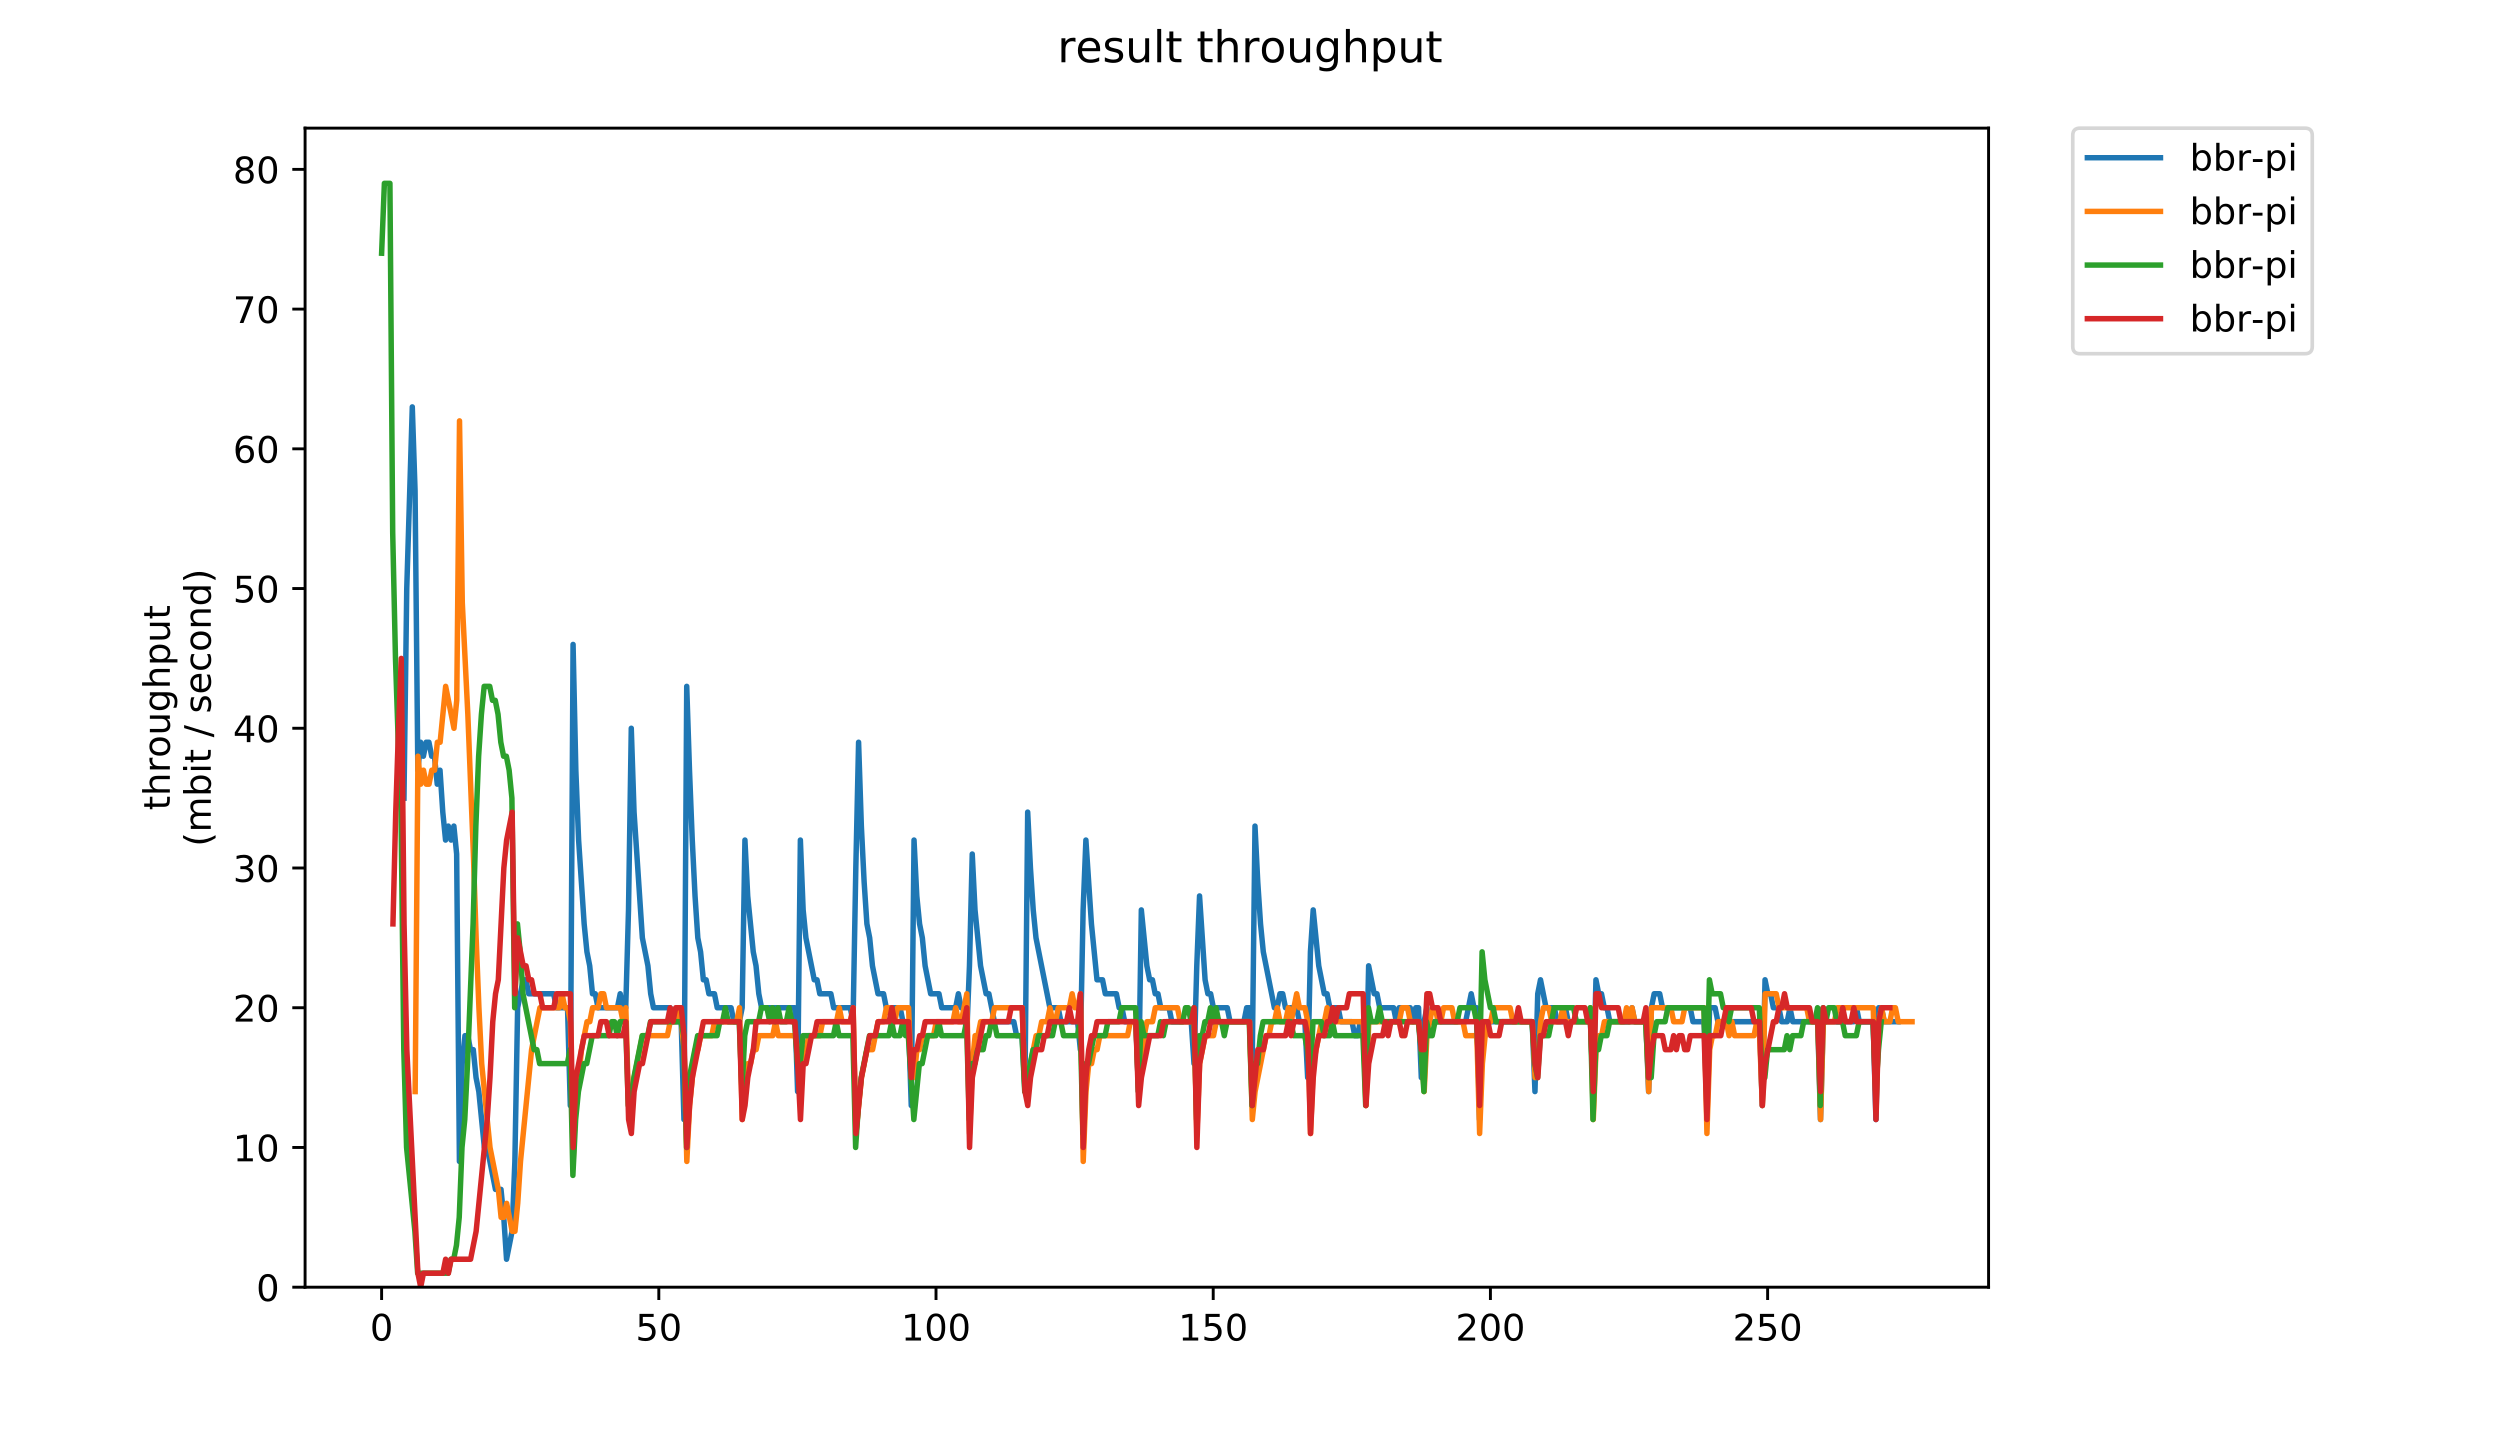<?xml version="1.0" encoding="utf-8" standalone="no"?>
<!DOCTYPE svg PUBLIC "-//W3C//DTD SVG 1.1//EN"
  "http://www.w3.org/Graphics/SVG/1.1/DTD/svg11.dtd">
<!-- Created with matplotlib (https://matplotlib.org/) -->
<svg height="396pt" version="1.1" viewBox="0 0 684 396" width="684pt" xmlns="http://www.w3.org/2000/svg" xmlns:xlink="http://www.w3.org/1999/xlink">
 <defs>
  <style type="text/css">
*{stroke-linecap:butt;stroke-linejoin:round;}
  </style>
 </defs>
 <g id="figure_1">
  <g id="patch_1">
   <path d="M 0 396 
L 684 396 
L 684 0 
L 0 0 
z
" style="fill:#ffffff;"/>
  </g>
  <g id="axes_1">
   <g id="patch_2">
    <path d="M 83.472 352.174 
L 544.074 352.174 
L 544.074 35.062 
L 83.472 35.062 
z
" style="fill:#ffffff;"/>
   </g>
   <g id="matplotlib.axis_1">
    <g id="xtick_1">
     <g id="line2d_1">
      <defs>
       <path d="M 0 0 
L 0 3.5 
" id="mc17ab3b717" style="stroke:#000000;stroke-width:0.8;"/>
      </defs>
      <g>
       <use style="stroke:#000000;stroke-width:0.8;" x="104.409" xlink:href="#mc17ab3b717" y="352.174"/>
      </g>
     </g>
     <g id="text_1">
      <!-- 0 -->
      <defs>
       <path d="M 31.781 66.406 
Q 24.172 66.406 20.328 58.906 
Q 16.5 51.422 16.5 36.375 
Q 16.5 21.391 20.328 13.891 
Q 24.172 6.391 31.781 6.391 
Q 39.453 6.391 43.281 13.891 
Q 47.125 21.391 47.125 36.375 
Q 47.125 51.422 43.281 58.906 
Q 39.453 66.406 31.781 66.406 
z
M 31.781 74.219 
Q 44.047 74.219 50.516 64.516 
Q 56.984 54.828 56.984 36.375 
Q 56.984 17.969 50.516 8.266 
Q 44.047 -1.422 31.781 -1.422 
Q 19.531 -1.422 13.062 8.266 
Q 6.594 17.969 6.594 36.375 
Q 6.594 54.828 13.062 64.516 
Q 19.531 74.219 31.781 74.219 
z
" id="DejaVuSans-48"/>
      </defs>
      <g transform="translate(101.228 366.773)scale(0.1 -0.1)">
       <use xlink:href="#DejaVuSans-48"/>
      </g>
     </g>
    </g>
    <g id="xtick_2">
     <g id="line2d_2">
      <g>
       <use style="stroke:#000000;stroke-width:0.8;" x="180.251" xlink:href="#mc17ab3b717" y="352.174"/>
      </g>
     </g>
     <g id="text_2">
      <!-- 50 -->
      <defs>
       <path d="M 10.797 72.906 
L 49.516 72.906 
L 49.516 64.594 
L 19.828 64.594 
L 19.828 46.734 
Q 21.969 47.469 24.109 47.828 
Q 26.266 48.188 28.422 48.188 
Q 40.625 48.188 47.75 41.5 
Q 54.891 34.812 54.891 23.391 
Q 54.891 11.625 47.562 5.094 
Q 40.234 -1.422 26.906 -1.422 
Q 22.312 -1.422 17.547 -0.641 
Q 12.797 0.141 7.719 1.703 
L 7.719 11.625 
Q 12.109 9.234 16.797 8.062 
Q 21.484 6.891 26.703 6.891 
Q 35.156 6.891 40.078 11.328 
Q 45.016 15.766 45.016 23.391 
Q 45.016 31 40.078 35.438 
Q 35.156 39.891 26.703 39.891 
Q 22.75 39.891 18.812 39.016 
Q 14.891 38.141 10.797 36.281 
z
" id="DejaVuSans-53"/>
      </defs>
      <g transform="translate(173.889 366.773)scale(0.1 -0.1)">
       <use xlink:href="#DejaVuSans-53"/>
       <use x="63.623" xlink:href="#DejaVuSans-48"/>
      </g>
     </g>
    </g>
    <g id="xtick_3">
     <g id="line2d_3">
      <g>
       <use style="stroke:#000000;stroke-width:0.8;" x="256.093" xlink:href="#mc17ab3b717" y="352.174"/>
      </g>
     </g>
     <g id="text_3">
      <!-- 100 -->
      <defs>
       <path d="M 12.406 8.297 
L 28.516 8.297 
L 28.516 63.922 
L 10.984 60.406 
L 10.984 69.391 
L 28.422 72.906 
L 38.281 72.906 
L 38.281 8.297 
L 54.391 8.297 
L 54.391 0 
L 12.406 0 
z
" id="DejaVuSans-49"/>
      </defs>
      <g transform="translate(246.55 366.773)scale(0.1 -0.1)">
       <use xlink:href="#DejaVuSans-49"/>
       <use x="63.623" xlink:href="#DejaVuSans-48"/>
       <use x="127.246" xlink:href="#DejaVuSans-48"/>
      </g>
     </g>
    </g>
    <g id="xtick_4">
     <g id="line2d_4">
      <g>
       <use style="stroke:#000000;stroke-width:0.8;" x="331.936" xlink:href="#mc17ab3b717" y="352.174"/>
      </g>
     </g>
     <g id="text_4">
      <!-- 150 -->
      <g transform="translate(322.392 366.773)scale(0.1 -0.1)">
       <use xlink:href="#DejaVuSans-49"/>
       <use x="63.623" xlink:href="#DejaVuSans-53"/>
       <use x="127.246" xlink:href="#DejaVuSans-48"/>
      </g>
     </g>
    </g>
    <g id="xtick_5">
     <g id="line2d_5">
      <g>
       <use style="stroke:#000000;stroke-width:0.8;" x="407.778" xlink:href="#mc17ab3b717" y="352.174"/>
      </g>
     </g>
     <g id="text_5">
      <!-- 200 -->
      <defs>
       <path d="M 19.188 8.297 
L 53.609 8.297 
L 53.609 0 
L 7.328 0 
L 7.328 8.297 
Q 12.938 14.109 22.625 23.891 
Q 32.328 33.688 34.812 36.531 
Q 39.547 41.844 41.422 45.531 
Q 43.312 49.219 43.312 52.781 
Q 43.312 58.594 39.234 62.25 
Q 35.156 65.922 28.609 65.922 
Q 23.969 65.922 18.812 64.312 
Q 13.672 62.703 7.812 59.422 
L 7.812 69.391 
Q 13.766 71.781 18.938 73 
Q 24.125 74.219 28.422 74.219 
Q 39.75 74.219 46.484 68.547 
Q 53.219 62.891 53.219 53.422 
Q 53.219 48.922 51.531 44.891 
Q 49.859 40.875 45.406 35.406 
Q 44.188 33.984 37.641 27.219 
Q 31.109 20.453 19.188 8.297 
z
" id="DejaVuSans-50"/>
      </defs>
      <g transform="translate(398.234 366.773)scale(0.1 -0.1)">
       <use xlink:href="#DejaVuSans-50"/>
       <use x="63.623" xlink:href="#DejaVuSans-48"/>
       <use x="127.246" xlink:href="#DejaVuSans-48"/>
      </g>
     </g>
    </g>
    <g id="xtick_6">
     <g id="line2d_6">
      <g>
       <use style="stroke:#000000;stroke-width:0.8;" x="483.621" xlink:href="#mc17ab3b717" y="352.174"/>
      </g>
     </g>
     <g id="text_6">
      <!-- 250 -->
      <g transform="translate(474.077 366.773)scale(0.1 -0.1)">
       <use xlink:href="#DejaVuSans-50"/>
       <use x="63.623" xlink:href="#DejaVuSans-53"/>
       <use x="127.246" xlink:href="#DejaVuSans-48"/>
      </g>
     </g>
    </g>
   </g>
   <g id="matplotlib.axis_2">
    <g id="ytick_1">
     <g id="line2d_7">
      <defs>
       <path d="M 0 0 
L -3.5 0 
" id="m09366a1c09" style="stroke:#000000;stroke-width:0.8;"/>
      </defs>
      <g>
       <use style="stroke:#000000;stroke-width:0.8;" x="83.472" xlink:href="#m09366a1c09" y="352.174"/>
      </g>
     </g>
     <g id="text_7">
      <!-- 0 -->
      <g transform="translate(70.11 355.973)scale(0.1 -0.1)">
       <use xlink:href="#DejaVuSans-48"/>
      </g>
     </g>
    </g>
    <g id="ytick_2">
     <g id="line2d_8">
      <g>
       <use style="stroke:#000000;stroke-width:0.8;" x="83.472" xlink:href="#m09366a1c09" y="313.945"/>
      </g>
     </g>
     <g id="text_8">
      <!-- 10 -->
      <g transform="translate(63.747 317.744)scale(0.1 -0.1)">
       <use xlink:href="#DejaVuSans-49"/>
       <use x="63.623" xlink:href="#DejaVuSans-48"/>
      </g>
     </g>
    </g>
    <g id="ytick_3">
     <g id="line2d_9">
      <g>
       <use style="stroke:#000000;stroke-width:0.8;" x="83.472" xlink:href="#m09366a1c09" y="275.716"/>
      </g>
     </g>
     <g id="text_9">
      <!-- 20 -->
      <g transform="translate(63.747 279.515)scale(0.1 -0.1)">
       <use xlink:href="#DejaVuSans-50"/>
       <use x="63.623" xlink:href="#DejaVuSans-48"/>
      </g>
     </g>
    </g>
    <g id="ytick_4">
     <g id="line2d_10">
      <g>
       <use style="stroke:#000000;stroke-width:0.8;" x="83.472" xlink:href="#m09366a1c09" y="237.486"/>
      </g>
     </g>
     <g id="text_10">
      <!-- 30 -->
      <defs>
       <path d="M 40.578 39.312 
Q 47.656 37.797 51.625 33 
Q 55.609 28.219 55.609 21.188 
Q 55.609 10.406 48.188 4.484 
Q 40.766 -1.422 27.094 -1.422 
Q 22.516 -1.422 17.656 -0.516 
Q 12.797 0.391 7.625 2.203 
L 7.625 11.719 
Q 11.719 9.328 16.594 8.109 
Q 21.484 6.891 26.812 6.891 
Q 36.078 6.891 40.938 10.547 
Q 45.797 14.203 45.797 21.188 
Q 45.797 27.641 41.281 31.266 
Q 36.766 34.906 28.719 34.906 
L 20.219 34.906 
L 20.219 43.016 
L 29.109 43.016 
Q 36.375 43.016 40.234 45.922 
Q 44.094 48.828 44.094 54.297 
Q 44.094 59.906 40.109 62.906 
Q 36.141 65.922 28.719 65.922 
Q 24.656 65.922 20.016 65.031 
Q 15.375 64.156 9.812 62.312 
L 9.812 71.094 
Q 15.438 72.656 20.344 73.438 
Q 25.25 74.219 29.594 74.219 
Q 40.828 74.219 47.359 69.109 
Q 53.906 64.016 53.906 55.328 
Q 53.906 49.266 50.438 45.094 
Q 46.969 40.922 40.578 39.312 
z
" id="DejaVuSans-51"/>
      </defs>
      <g transform="translate(63.747 241.286)scale(0.1 -0.1)">
       <use xlink:href="#DejaVuSans-51"/>
       <use x="63.623" xlink:href="#DejaVuSans-48"/>
      </g>
     </g>
    </g>
    <g id="ytick_5">
     <g id="line2d_11">
      <g>
       <use style="stroke:#000000;stroke-width:0.8;" x="83.472" xlink:href="#m09366a1c09" y="199.257"/>
      </g>
     </g>
     <g id="text_11">
      <!-- 40 -->
      <defs>
       <path d="M 37.797 64.312 
L 12.891 25.391 
L 37.797 25.391 
z
M 35.203 72.906 
L 47.609 72.906 
L 47.609 25.391 
L 58.016 25.391 
L 58.016 17.188 
L 47.609 17.188 
L 47.609 0 
L 37.797 0 
L 37.797 17.188 
L 4.891 17.188 
L 4.891 26.703 
z
" id="DejaVuSans-52"/>
      </defs>
      <g transform="translate(63.747 203.056)scale(0.1 -0.1)">
       <use xlink:href="#DejaVuSans-52"/>
       <use x="63.623" xlink:href="#DejaVuSans-48"/>
      </g>
     </g>
    </g>
    <g id="ytick_6">
     <g id="line2d_12">
      <g>
       <use style="stroke:#000000;stroke-width:0.8;" x="83.472" xlink:href="#m09366a1c09" y="161.028"/>
      </g>
     </g>
     <g id="text_12">
      <!-- 50 -->
      <g transform="translate(63.747 164.827)scale(0.1 -0.1)">
       <use xlink:href="#DejaVuSans-53"/>
       <use x="63.623" xlink:href="#DejaVuSans-48"/>
      </g>
     </g>
    </g>
    <g id="ytick_7">
     <g id="line2d_13">
      <g>
       <use style="stroke:#000000;stroke-width:0.8;" x="83.472" xlink:href="#m09366a1c09" y="122.799"/>
      </g>
     </g>
     <g id="text_13">
      <!-- 60 -->
      <defs>
       <path d="M 33.016 40.375 
Q 26.375 40.375 22.484 35.828 
Q 18.609 31.297 18.609 23.391 
Q 18.609 15.531 22.484 10.953 
Q 26.375 6.391 33.016 6.391 
Q 39.656 6.391 43.531 10.953 
Q 47.406 15.531 47.406 23.391 
Q 47.406 31.297 43.531 35.828 
Q 39.656 40.375 33.016 40.375 
z
M 52.594 71.297 
L 52.594 62.312 
Q 48.875 64.062 45.094 64.984 
Q 41.312 65.922 37.594 65.922 
Q 27.828 65.922 22.672 59.328 
Q 17.531 52.734 16.797 39.406 
Q 19.672 43.656 24.016 45.922 
Q 28.375 48.188 33.594 48.188 
Q 44.578 48.188 50.953 41.516 
Q 57.328 34.859 57.328 23.391 
Q 57.328 12.156 50.688 5.359 
Q 44.047 -1.422 33.016 -1.422 
Q 20.359 -1.422 13.672 8.266 
Q 6.984 17.969 6.984 36.375 
Q 6.984 53.656 15.188 63.938 
Q 23.391 74.219 37.203 74.219 
Q 40.922 74.219 44.703 73.484 
Q 48.484 72.75 52.594 71.297 
z
" id="DejaVuSans-54"/>
      </defs>
      <g transform="translate(63.747 126.598)scale(0.1 -0.1)">
       <use xlink:href="#DejaVuSans-54"/>
       <use x="63.623" xlink:href="#DejaVuSans-48"/>
      </g>
     </g>
    </g>
    <g id="ytick_8">
     <g id="line2d_14">
      <g>
       <use style="stroke:#000000;stroke-width:0.8;" x="83.472" xlink:href="#m09366a1c09" y="84.569"/>
      </g>
     </g>
     <g id="text_14">
      <!-- 70 -->
      <defs>
       <path d="M 8.203 72.906 
L 55.078 72.906 
L 55.078 68.703 
L 28.609 0 
L 18.312 0 
L 43.219 64.594 
L 8.203 64.594 
z
" id="DejaVuSans-55"/>
      </defs>
      <g transform="translate(63.747 88.369)scale(0.1 -0.1)">
       <use xlink:href="#DejaVuSans-55"/>
       <use x="63.623" xlink:href="#DejaVuSans-48"/>
      </g>
     </g>
    </g>
    <g id="ytick_9">
     <g id="line2d_15">
      <g>
       <use style="stroke:#000000;stroke-width:0.8;" x="83.472" xlink:href="#m09366a1c09" y="46.34"/>
      </g>
     </g>
     <g id="text_15">
      <!-- 80 -->
      <defs>
       <path d="M 31.781 34.625 
Q 24.75 34.625 20.719 30.859 
Q 16.703 27.094 16.703 20.516 
Q 16.703 13.922 20.719 10.156 
Q 24.75 6.391 31.781 6.391 
Q 38.812 6.391 42.859 10.172 
Q 46.922 13.969 46.922 20.516 
Q 46.922 27.094 42.891 30.859 
Q 38.875 34.625 31.781 34.625 
z
M 21.922 38.812 
Q 15.578 40.375 12.031 44.719 
Q 8.5 49.078 8.5 55.328 
Q 8.5 64.062 14.719 69.141 
Q 20.953 74.219 31.781 74.219 
Q 42.672 74.219 48.875 69.141 
Q 55.078 64.062 55.078 55.328 
Q 55.078 49.078 51.531 44.719 
Q 48 40.375 41.703 38.812 
Q 48.828 37.156 52.797 32.312 
Q 56.781 27.484 56.781 20.516 
Q 56.781 9.906 50.312 4.234 
Q 43.844 -1.422 31.781 -1.422 
Q 19.734 -1.422 13.25 4.234 
Q 6.781 9.906 6.781 20.516 
Q 6.781 27.484 10.781 32.312 
Q 14.797 37.156 21.922 38.812 
z
M 18.312 54.391 
Q 18.312 48.734 21.844 45.562 
Q 25.391 42.391 31.781 42.391 
Q 38.141 42.391 41.719 45.562 
Q 45.312 48.734 45.312 54.391 
Q 45.312 60.062 41.719 63.234 
Q 38.141 66.406 31.781 66.406 
Q 25.391 66.406 21.844 63.234 
Q 18.312 60.062 18.312 54.391 
z
" id="DejaVuSans-56"/>
      </defs>
      <g transform="translate(63.747 50.139)scale(0.1 -0.1)">
       <use xlink:href="#DejaVuSans-56"/>
       <use x="63.623" xlink:href="#DejaVuSans-48"/>
      </g>
     </g>
    </g>
    <g id="text_16">
     <!-- throughput -->
     <defs>
      <path d="M 18.312 70.219 
L 18.312 54.688 
L 36.812 54.688 
L 36.812 47.703 
L 18.312 47.703 
L 18.312 18.016 
Q 18.312 11.328 20.141 9.422 
Q 21.969 7.516 27.594 7.516 
L 36.812 7.516 
L 36.812 0 
L 27.594 0 
Q 17.188 0 13.234 3.875 
Q 9.281 7.766 9.281 18.016 
L 9.281 47.703 
L 2.688 47.703 
L 2.688 54.688 
L 9.281 54.688 
L 9.281 70.219 
z
" id="DejaVuSans-116"/>
      <path d="M 54.891 33.016 
L 54.891 0 
L 45.906 0 
L 45.906 32.719 
Q 45.906 40.484 42.875 44.328 
Q 39.844 48.188 33.797 48.188 
Q 26.516 48.188 22.312 43.547 
Q 18.109 38.922 18.109 30.906 
L 18.109 0 
L 9.078 0 
L 9.078 75.984 
L 18.109 75.984 
L 18.109 46.188 
Q 21.344 51.125 25.703 53.562 
Q 30.078 56 35.797 56 
Q 45.219 56 50.047 50.172 
Q 54.891 44.344 54.891 33.016 
z
" id="DejaVuSans-104"/>
      <path d="M 41.109 46.297 
Q 39.594 47.172 37.812 47.578 
Q 36.031 48 33.891 48 
Q 26.266 48 22.188 43.047 
Q 18.109 38.094 18.109 28.812 
L 18.109 0 
L 9.078 0 
L 9.078 54.688 
L 18.109 54.688 
L 18.109 46.188 
Q 20.953 51.172 25.484 53.578 
Q 30.031 56 36.531 56 
Q 37.453 56 38.578 55.875 
Q 39.703 55.766 41.062 55.516 
z
" id="DejaVuSans-114"/>
      <path d="M 30.609 48.391 
Q 23.391 48.391 19.188 42.75 
Q 14.984 37.109 14.984 27.297 
Q 14.984 17.484 19.156 11.844 
Q 23.344 6.203 30.609 6.203 
Q 37.797 6.203 41.984 11.859 
Q 46.188 17.531 46.188 27.297 
Q 46.188 37.016 41.984 42.703 
Q 37.797 48.391 30.609 48.391 
z
M 30.609 56 
Q 42.328 56 49.016 48.375 
Q 55.719 40.766 55.719 27.297 
Q 55.719 13.875 49.016 6.219 
Q 42.328 -1.422 30.609 -1.422 
Q 18.844 -1.422 12.172 6.219 
Q 5.516 13.875 5.516 27.297 
Q 5.516 40.766 12.172 48.375 
Q 18.844 56 30.609 56 
z
" id="DejaVuSans-111"/>
      <path d="M 8.5 21.578 
L 8.5 54.688 
L 17.484 54.688 
L 17.484 21.922 
Q 17.484 14.156 20.5 10.266 
Q 23.531 6.391 29.594 6.391 
Q 36.859 6.391 41.078 11.031 
Q 45.312 15.672 45.312 23.688 
L 45.312 54.688 
L 54.297 54.688 
L 54.297 0 
L 45.312 0 
L 45.312 8.406 
Q 42.047 3.422 37.719 1 
Q 33.406 -1.422 27.688 -1.422 
Q 18.266 -1.422 13.375 4.438 
Q 8.5 10.297 8.5 21.578 
z
M 31.109 56 
z
" id="DejaVuSans-117"/>
      <path d="M 45.406 27.984 
Q 45.406 37.75 41.375 43.109 
Q 37.359 48.484 30.078 48.484 
Q 22.859 48.484 18.828 43.109 
Q 14.797 37.75 14.797 27.984 
Q 14.797 18.266 18.828 12.891 
Q 22.859 7.516 30.078 7.516 
Q 37.359 7.516 41.375 12.891 
Q 45.406 18.266 45.406 27.984 
z
M 54.391 6.781 
Q 54.391 -7.172 48.188 -13.984 
Q 42 -20.797 29.203 -20.797 
Q 24.469 -20.797 20.266 -20.094 
Q 16.062 -19.391 12.109 -17.922 
L 12.109 -9.188 
Q 16.062 -11.328 19.922 -12.344 
Q 23.781 -13.375 27.781 -13.375 
Q 36.625 -13.375 41.016 -8.766 
Q 45.406 -4.156 45.406 5.172 
L 45.406 9.625 
Q 42.625 4.781 38.281 2.391 
Q 33.938 0 27.875 0 
Q 17.828 0 11.672 7.656 
Q 5.516 15.328 5.516 27.984 
Q 5.516 40.672 11.672 48.328 
Q 17.828 56 27.875 56 
Q 33.938 56 38.281 53.609 
Q 42.625 51.219 45.406 46.391 
L 45.406 54.688 
L 54.391 54.688 
z
" id="DejaVuSans-103"/>
      <path d="M 18.109 8.203 
L 18.109 -20.797 
L 9.078 -20.797 
L 9.078 54.688 
L 18.109 54.688 
L 18.109 46.391 
Q 20.953 51.266 25.266 53.625 
Q 29.594 56 35.594 56 
Q 45.562 56 51.781 48.094 
Q 58.016 40.188 58.016 27.297 
Q 58.016 14.406 51.781 6.484 
Q 45.562 -1.422 35.594 -1.422 
Q 29.594 -1.422 25.266 0.953 
Q 20.953 3.328 18.109 8.203 
z
M 48.688 27.297 
Q 48.688 37.203 44.609 42.844 
Q 40.531 48.484 33.406 48.484 
Q 26.266 48.484 22.188 42.844 
Q 18.109 37.203 18.109 27.297 
Q 18.109 17.391 22.188 11.75 
Q 26.266 6.109 33.406 6.109 
Q 40.531 6.109 44.609 11.75 
Q 48.688 17.391 48.688 27.297 
z
" id="DejaVuSans-112"/>
     </defs>
     <g transform="translate(46.47 221.675)rotate(-90)scale(0.1 -0.1)">
      <use xlink:href="#DejaVuSans-116"/>
      <use x="39.209" xlink:href="#DejaVuSans-104"/>
      <use x="102.588" xlink:href="#DejaVuSans-114"/>
      <use x="143.67" xlink:href="#DejaVuSans-111"/>
      <use x="204.852" xlink:href="#DejaVuSans-117"/>
      <use x="268.23" xlink:href="#DejaVuSans-103"/>
      <use x="331.707" xlink:href="#DejaVuSans-104"/>
      <use x="395.086" xlink:href="#DejaVuSans-112"/>
      <use x="458.562" xlink:href="#DejaVuSans-117"/>
      <use x="521.941" xlink:href="#DejaVuSans-116"/>
     </g>
     <!-- (mbit / second) -->
     <defs>
      <path d="M 31 75.875 
Q 24.469 64.656 21.281 53.656 
Q 18.109 42.672 18.109 31.391 
Q 18.109 20.125 21.312 9.062 
Q 24.516 -2 31 -13.188 
L 23.188 -13.188 
Q 15.875 -1.703 12.234 9.375 
Q 8.594 20.453 8.594 31.391 
Q 8.594 42.281 12.203 53.312 
Q 15.828 64.359 23.188 75.875 
z
" id="DejaVuSans-40"/>
      <path d="M 52 44.188 
Q 55.375 50.25 60.062 53.125 
Q 64.75 56 71.094 56 
Q 79.641 56 84.281 50.016 
Q 88.922 44.047 88.922 33.016 
L 88.922 0 
L 79.891 0 
L 79.891 32.719 
Q 79.891 40.578 77.094 44.375 
Q 74.312 48.188 68.609 48.188 
Q 61.625 48.188 57.562 43.547 
Q 53.516 38.922 53.516 30.906 
L 53.516 0 
L 44.484 0 
L 44.484 32.719 
Q 44.484 40.625 41.703 44.406 
Q 38.922 48.188 33.109 48.188 
Q 26.219 48.188 22.156 43.531 
Q 18.109 38.875 18.109 30.906 
L 18.109 0 
L 9.078 0 
L 9.078 54.688 
L 18.109 54.688 
L 18.109 46.188 
Q 21.188 51.219 25.484 53.609 
Q 29.781 56 35.688 56 
Q 41.656 56 45.828 52.969 
Q 50 49.953 52 44.188 
z
" id="DejaVuSans-109"/>
      <path d="M 48.688 27.297 
Q 48.688 37.203 44.609 42.844 
Q 40.531 48.484 33.406 48.484 
Q 26.266 48.484 22.188 42.844 
Q 18.109 37.203 18.109 27.297 
Q 18.109 17.391 22.188 11.75 
Q 26.266 6.109 33.406 6.109 
Q 40.531 6.109 44.609 11.75 
Q 48.688 17.391 48.688 27.297 
z
M 18.109 46.391 
Q 20.953 51.266 25.266 53.625 
Q 29.594 56 35.594 56 
Q 45.562 56 51.781 48.094 
Q 58.016 40.188 58.016 27.297 
Q 58.016 14.406 51.781 6.484 
Q 45.562 -1.422 35.594 -1.422 
Q 29.594 -1.422 25.266 0.953 
Q 20.953 3.328 18.109 8.203 
L 18.109 0 
L 9.078 0 
L 9.078 75.984 
L 18.109 75.984 
z
" id="DejaVuSans-98"/>
      <path d="M 9.422 54.688 
L 18.406 54.688 
L 18.406 0 
L 9.422 0 
z
M 9.422 75.984 
L 18.406 75.984 
L 18.406 64.594 
L 9.422 64.594 
z
" id="DejaVuSans-105"/>
      <path id="DejaVuSans-32"/>
      <path d="M 25.391 72.906 
L 33.688 72.906 
L 8.297 -9.281 
L 0 -9.281 
z
" id="DejaVuSans-47"/>
      <path d="M 44.281 53.078 
L 44.281 44.578 
Q 40.484 46.531 36.375 47.5 
Q 32.281 48.484 27.875 48.484 
Q 21.188 48.484 17.844 46.438 
Q 14.5 44.391 14.5 40.281 
Q 14.5 37.156 16.891 35.375 
Q 19.281 33.594 26.516 31.984 
L 29.594 31.297 
Q 39.156 29.25 43.188 25.516 
Q 47.219 21.781 47.219 15.094 
Q 47.219 7.469 41.188 3.016 
Q 35.156 -1.422 24.609 -1.422 
Q 20.219 -1.422 15.453 -0.562 
Q 10.688 0.297 5.422 2 
L 5.422 11.281 
Q 10.406 8.688 15.234 7.391 
Q 20.062 6.109 24.812 6.109 
Q 31.156 6.109 34.562 8.281 
Q 37.984 10.453 37.984 14.406 
Q 37.984 18.062 35.516 20.016 
Q 33.062 21.969 24.703 23.781 
L 21.578 24.516 
Q 13.234 26.266 9.516 29.906 
Q 5.812 33.547 5.812 39.891 
Q 5.812 47.609 11.281 51.797 
Q 16.75 56 26.812 56 
Q 31.781 56 36.172 55.266 
Q 40.578 54.547 44.281 53.078 
z
" id="DejaVuSans-115"/>
      <path d="M 56.203 29.594 
L 56.203 25.203 
L 14.891 25.203 
Q 15.484 15.922 20.484 11.062 
Q 25.484 6.203 34.422 6.203 
Q 39.594 6.203 44.453 7.469 
Q 49.312 8.734 54.109 11.281 
L 54.109 2.781 
Q 49.266 0.734 44.188 -0.344 
Q 39.109 -1.422 33.891 -1.422 
Q 20.797 -1.422 13.156 6.188 
Q 5.516 13.812 5.516 26.812 
Q 5.516 40.234 12.766 48.109 
Q 20.016 56 32.328 56 
Q 43.359 56 49.781 48.891 
Q 56.203 41.797 56.203 29.594 
z
M 47.219 32.234 
Q 47.125 39.594 43.094 43.984 
Q 39.062 48.391 32.422 48.391 
Q 24.906 48.391 20.391 44.141 
Q 15.875 39.891 15.188 32.172 
z
" id="DejaVuSans-101"/>
      <path d="M 48.781 52.594 
L 48.781 44.188 
Q 44.969 46.297 41.141 47.344 
Q 37.312 48.391 33.406 48.391 
Q 24.656 48.391 19.812 42.844 
Q 14.984 37.312 14.984 27.297 
Q 14.984 17.281 19.812 11.734 
Q 24.656 6.203 33.406 6.203 
Q 37.312 6.203 41.141 7.25 
Q 44.969 8.297 48.781 10.406 
L 48.781 2.094 
Q 45.016 0.344 40.984 -0.531 
Q 36.969 -1.422 32.422 -1.422 
Q 20.062 -1.422 12.781 6.344 
Q 5.516 14.109 5.516 27.297 
Q 5.516 40.672 12.859 48.328 
Q 20.219 56 33.016 56 
Q 37.156 56 41.109 55.141 
Q 45.062 54.297 48.781 52.594 
z
" id="DejaVuSans-99"/>
      <path d="M 54.891 33.016 
L 54.891 0 
L 45.906 0 
L 45.906 32.719 
Q 45.906 40.484 42.875 44.328 
Q 39.844 48.188 33.797 48.188 
Q 26.516 48.188 22.312 43.547 
Q 18.109 38.922 18.109 30.906 
L 18.109 0 
L 9.078 0 
L 9.078 54.688 
L 18.109 54.688 
L 18.109 46.188 
Q 21.344 51.125 25.703 53.562 
Q 30.078 56 35.797 56 
Q 45.219 56 50.047 50.172 
Q 54.891 44.344 54.891 33.016 
z
" id="DejaVuSans-110"/>
      <path d="M 45.406 46.391 
L 45.406 75.984 
L 54.391 75.984 
L 54.391 0 
L 45.406 0 
L 45.406 8.203 
Q 42.578 3.328 38.25 0.953 
Q 33.938 -1.422 27.875 -1.422 
Q 17.969 -1.422 11.734 6.484 
Q 5.516 14.406 5.516 27.297 
Q 5.516 40.188 11.734 48.094 
Q 17.969 56 27.875 56 
Q 33.938 56 38.25 53.625 
Q 42.578 51.266 45.406 46.391 
z
M 14.797 27.297 
Q 14.797 17.391 18.875 11.75 
Q 22.953 6.109 30.078 6.109 
Q 37.203 6.109 41.297 11.75 
Q 45.406 17.391 45.406 27.297 
Q 45.406 37.203 41.297 42.844 
Q 37.203 48.484 30.078 48.484 
Q 22.953 48.484 18.875 42.844 
Q 14.797 37.203 14.797 27.297 
z
" id="DejaVuSans-100"/>
      <path d="M 8.016 75.875 
L 15.828 75.875 
Q 23.141 64.359 26.781 53.312 
Q 30.422 42.281 30.422 31.391 
Q 30.422 20.453 26.781 9.375 
Q 23.141 -1.703 15.828 -13.188 
L 8.016 -13.188 
Q 14.5 -2 17.703 9.062 
Q 20.906 20.125 20.906 31.391 
Q 20.906 42.672 17.703 53.656 
Q 14.5 64.656 8.016 75.875 
z
" id="DejaVuSans-41"/>
     </defs>
     <g transform="translate(57.668 231.609)rotate(-90)scale(0.1 -0.1)">
      <use xlink:href="#DejaVuSans-40"/>
      <use x="39.014" xlink:href="#DejaVuSans-109"/>
      <use x="136.426" xlink:href="#DejaVuSans-98"/>
      <use x="199.902" xlink:href="#DejaVuSans-105"/>
      <use x="227.686" xlink:href="#DejaVuSans-116"/>
      <use x="266.895" xlink:href="#DejaVuSans-32"/>
      <use x="298.682" xlink:href="#DejaVuSans-47"/>
      <use x="332.373" xlink:href="#DejaVuSans-32"/>
      <use x="364.16" xlink:href="#DejaVuSans-115"/>
      <use x="416.26" xlink:href="#DejaVuSans-101"/>
      <use x="477.783" xlink:href="#DejaVuSans-99"/>
      <use x="532.764" xlink:href="#DejaVuSans-111"/>
      <use x="593.945" xlink:href="#DejaVuSans-110"/>
      <use x="657.324" xlink:href="#DejaVuSans-100"/>
      <use x="720.801" xlink:href="#DejaVuSans-41"/>
     </g>
    </g>
   </g>
   <g id="line2d_16">
    <path clip-path="url(#p7cc501f7b6)" d="M 110.528 218.372 
L 111.286 161.028 
L 112.803 111.33 
L 113.561 134.267 
L 114.32 210.726 
L 115.078 203.08 
L 115.837 206.903 
L 116.595 203.08 
L 117.354 203.08 
L 118.112 206.903 
L 118.87 206.903 
L 119.629 214.549 
L 120.387 210.726 
L 121.146 222.195 
L 121.904 229.841 
L 122.663 226.018 
L 123.421 229.841 
L 124.179 226.018 
L 124.938 233.663 
L 125.696 317.768 
L 126.455 291.007 
L 127.213 283.362 
L 127.971 283.362 
L 128.73 287.184 
L 129.488 287.184 
L 130.247 294.83 
L 131.005 298.653 
L 132.522 313.945 
L 133.28 313.945 
L 135.556 325.414 
L 137.073 325.414 
L 137.831 333.06 
L 138.589 344.528 
L 140.106 336.882 
L 140.865 317.768 
L 141.623 275.716 
L 143.14 268.07 
L 143.898 268.07 
L 144.657 271.893 
L 151.483 271.893 
L 152.241 275.716 
L 155.275 275.716 
L 156.033 302.476 
L 156.792 176.32 
L 157.55 210.726 
L 158.308 229.841 
L 159.825 252.778 
L 160.584 260.424 
L 161.342 264.247 
L 162.101 271.893 
L 162.859 271.893 
L 163.617 275.716 
L 168.926 275.716 
L 169.685 271.893 
L 170.443 275.716 
L 171.202 275.716 
L 171.96 248.955 
L 172.718 199.257 
L 173.477 222.195 
L 175.752 256.601 
L 177.269 264.247 
L 178.027 271.893 
L 178.786 275.716 
L 183.336 275.716 
L 184.095 279.539 
L 186.37 279.539 
L 187.129 306.299 
L 187.887 187.788 
L 188.645 210.726 
L 189.404 229.841 
L 190.162 245.132 
L 190.921 256.601 
L 191.679 260.424 
L 192.437 268.07 
L 193.196 268.07 
L 193.954 271.893 
L 195.471 271.893 
L 196.23 275.716 
L 200.022 275.716 
L 200.78 279.539 
L 202.297 279.539 
L 203.055 275.716 
L 203.814 229.841 
L 204.572 245.132 
L 206.089 260.424 
L 206.848 264.247 
L 207.606 271.893 
L 208.364 275.716 
L 217.465 275.716 
L 218.224 298.653 
L 218.982 229.841 
L 219.741 248.955 
L 220.499 256.601 
L 222.774 268.07 
L 223.533 268.07 
L 224.291 271.893 
L 227.325 271.893 
L 228.083 275.716 
L 232.634 275.716 
L 233.392 279.539 
L 234.151 237.486 
L 234.909 203.08 
L 235.668 226.018 
L 236.426 241.309 
L 237.184 252.778 
L 237.943 256.601 
L 238.701 264.247 
L 240.218 271.893 
L 241.735 271.893 
L 242.493 275.716 
L 246.286 275.716 
L 247.044 279.539 
L 248.561 279.539 
L 249.319 302.476 
L 250.078 229.841 
L 250.836 245.132 
L 251.595 252.778 
L 252.353 256.601 
L 253.111 264.247 
L 254.628 271.893 
L 256.903 271.893 
L 257.662 275.716 
L 261.454 275.716 
L 262.212 271.893 
L 262.971 275.716 
L 263.729 275.716 
L 264.488 283.362 
L 265.246 264.247 
L 266.005 233.663 
L 266.763 248.955 
L 268.28 264.247 
L 269.797 271.893 
L 270.555 271.893 
L 272.072 279.539 
L 277.381 279.539 
L 278.139 283.362 
L 279.656 283.362 
L 280.415 298.653 
L 281.173 222.195 
L 281.931 237.486 
L 282.69 248.955 
L 283.448 256.601 
L 287.24 275.716 
L 289.516 275.716 
L 290.274 279.539 
L 294.825 279.539 
L 295.583 287.184 
L 296.342 248.955 
L 297.1 229.841 
L 298.617 252.778 
L 300.134 268.07 
L 301.65 268.07 
L 302.409 271.893 
L 305.443 271.893 
L 306.201 275.716 
L 306.959 275.716 
L 307.718 279.539 
L 310.752 279.539 
L 311.51 298.653 
L 312.268 248.955 
L 313.785 264.247 
L 314.544 268.07 
L 315.302 268.07 
L 316.061 271.893 
L 316.819 271.893 
L 317.577 275.716 
L 319.853 275.716 
L 320.611 279.539 
L 325.92 279.539 
L 326.678 291.007 
L 327.437 264.247 
L 328.195 245.132 
L 329.712 268.07 
L 330.471 271.893 
L 331.229 271.893 
L 331.987 275.716 
L 335.78 275.716 
L 336.538 279.539 
L 340.33 279.539 
L 341.089 275.716 
L 341.847 275.716 
L 342.605 291.007 
L 343.364 226.018 
L 344.122 241.309 
L 344.881 252.778 
L 345.639 260.424 
L 348.673 275.716 
L 349.431 275.716 
L 350.19 271.893 
L 350.948 271.893 
L 351.706 275.716 
L 354.74 275.716 
L 355.499 279.539 
L 357.015 279.539 
L 357.774 294.83 
L 358.532 260.424 
L 359.291 248.955 
L 360.808 264.247 
L 362.324 271.893 
L 363.083 271.893 
L 363.841 275.716 
L 366.116 275.716 
L 366.875 279.539 
L 369.909 279.539 
L 370.667 283.362 
L 371.425 283.362 
L 372.184 279.539 
L 372.942 279.539 
L 373.701 298.653 
L 374.459 264.247 
L 375.976 271.893 
L 376.734 271.893 
L 377.493 275.716 
L 381.285 275.716 
L 382.043 279.539 
L 382.802 275.716 
L 385.836 275.716 
L 386.594 279.539 
L 387.352 275.716 
L 388.111 275.716 
L 388.869 294.83 
L 389.628 279.539 
L 390.386 275.716 
L 391.144 279.539 
L 401.004 279.539 
L 402.521 271.893 
L 403.279 275.716 
L 404.038 275.716 
L 404.796 306.299 
L 405.555 283.362 
L 406.313 283.362 
L 407.071 279.539 
L 419.206 279.539 
L 419.965 298.653 
L 420.723 271.893 
L 421.481 268.07 
L 422.998 275.716 
L 425.274 275.716 
L 426.032 279.539 
L 427.549 279.539 
L 428.307 275.716 
L 429.066 279.539 
L 435.133 279.539 
L 435.891 298.653 
L 436.65 268.07 
L 437.408 271.893 
L 438.167 271.893 
L 438.925 275.716 
L 439.684 275.716 
L 440.442 279.539 
L 445.751 279.539 
L 446.509 275.716 
L 447.268 279.539 
L 450.302 279.539 
L 451.06 298.653 
L 451.818 275.716 
L 452.577 271.893 
L 454.094 271.893 
L 454.852 275.716 
L 462.436 275.716 
L 463.195 279.539 
L 466.228 279.539 
L 466.987 302.476 
L 467.745 275.716 
L 469.262 275.716 
L 470.021 279.539 
L 481.397 279.539 
L 482.155 302.476 
L 482.914 268.07 
L 483.672 271.893 
L 484.431 271.893 
L 485.189 275.716 
L 486.706 275.716 
L 487.464 279.539 
L 488.981 279.539 
L 489.74 275.716 
L 490.498 279.539 
L 497.324 279.539 
L 498.082 306.299 
L 498.841 279.539 
L 507.183 279.539 
L 507.942 275.716 
L 508.7 279.539 
L 512.492 279.539 
L 513.251 306.299 
L 514.009 275.716 
L 514.768 275.716 
L 515.526 279.539 
L 519.318 279.539 
L 519.318 279.539 
" style="fill:none;stroke:#1f77b4;stroke-linecap:square;stroke-width:1.5;"/>
   </g>
   <g id="line2d_17">
    <path clip-path="url(#p7cc501f7b6)" d="M 113.589 298.653 
L 114.347 206.903 
L 115.106 214.549 
L 115.864 210.726 
L 116.622 214.549 
L 117.381 214.549 
L 118.139 210.726 
L 118.898 210.726 
L 119.656 203.08 
L 120.415 203.08 
L 121.931 187.788 
L 124.207 199.257 
L 124.965 191.611 
L 125.724 115.153 
L 126.482 164.851 
L 127.999 195.434 
L 129.516 233.663 
L 130.274 256.601 
L 131.032 275.716 
L 131.791 291.007 
L 134.066 313.945 
L 136.341 325.414 
L 137.1 333.06 
L 137.858 333.06 
L 138.617 329.237 
L 140.134 336.882 
L 140.892 336.882 
L 141.65 329.237 
L 142.409 317.768 
L 145.443 287.184 
L 147.718 275.716 
L 153.027 275.716 
L 153.785 271.893 
L 154.544 275.716 
L 155.302 275.716 
L 156.06 279.539 
L 156.819 317.768 
L 157.577 298.653 
L 158.336 294.83 
L 159.094 287.184 
L 160.611 279.539 
L 161.369 279.539 
L 162.128 275.716 
L 163.645 275.716 
L 164.403 271.893 
L 165.162 271.893 
L 165.92 275.716 
L 169.712 275.716 
L 170.471 279.539 
L 171.229 275.716 
L 171.987 302.476 
L 172.746 302.476 
L 173.504 294.83 
L 175.779 283.362 
L 182.605 283.362 
L 183.364 279.539 
L 184.881 279.539 
L 185.639 275.716 
L 186.397 279.539 
L 187.156 287.184 
L 187.914 317.768 
L 188.673 302.476 
L 190.19 287.184 
L 190.948 287.184 
L 191.706 283.362 
L 194.74 283.362 
L 195.498 279.539 
L 201.566 279.539 
L 202.324 275.716 
L 203.083 306.299 
L 203.841 294.83 
L 204.6 291.007 
L 205.358 291.007 
L 206.116 287.184 
L 206.875 287.184 
L 207.633 283.362 
L 211.425 283.362 
L 212.184 279.539 
L 212.942 283.362 
L 217.493 283.362 
L 218.251 287.184 
L 219.01 298.653 
L 219.768 287.184 
L 220.526 287.184 
L 221.285 283.362 
L 224.319 283.362 
L 225.077 279.539 
L 228.869 279.539 
L 229.628 275.716 
L 230.386 279.539 
L 232.661 279.539 
L 233.42 275.716 
L 234.178 310.122 
L 235.695 294.83 
L 237.212 287.184 
L 238.729 287.184 
L 240.245 279.539 
L 241.762 279.539 
L 242.521 275.716 
L 243.279 275.716 
L 244.038 279.539 
L 244.796 279.539 
L 245.554 275.716 
L 248.588 275.716 
L 249.347 294.83 
L 250.105 294.83 
L 250.863 287.184 
L 251.622 287.184 
L 252.38 283.362 
L 255.414 283.362 
L 256.172 279.539 
L 260.723 279.539 
L 261.481 275.716 
L 262.24 279.539 
L 262.998 279.539 
L 264.515 271.893 
L 265.273 310.122 
L 266.032 291.007 
L 266.79 283.362 
L 267.549 283.362 
L 268.307 279.539 
L 271.341 279.539 
L 272.099 275.716 
L 279.684 275.716 
L 280.442 298.653 
L 283.476 283.362 
L 284.234 283.362 
L 284.992 279.539 
L 286.509 279.539 
L 287.268 275.716 
L 288.026 279.539 
L 288.785 279.539 
L 289.543 275.716 
L 292.577 275.716 
L 293.335 271.893 
L 294.094 275.716 
L 294.852 275.716 
L 295.61 271.893 
L 296.369 317.768 
L 297.127 298.653 
L 297.886 291.007 
L 298.644 291.007 
L 299.403 287.184 
L 300.161 287.184 
L 300.919 283.362 
L 308.504 283.362 
L 309.262 279.539 
L 310.779 279.539 
L 311.537 298.653 
L 313.054 283.362 
L 313.813 279.539 
L 315.329 279.539 
L 316.088 275.716 
L 322.155 275.716 
L 322.914 279.539 
L 326.706 279.539 
L 327.464 310.122 
L 328.223 291.007 
L 329.739 283.362 
L 332.015 283.362 
L 332.773 279.539 
L 341.874 279.539 
L 342.633 306.299 
L 343.391 298.653 
L 346.425 283.362 
L 347.183 283.362 
L 347.942 279.539 
L 348.7 279.539 
L 349.458 275.716 
L 350.217 279.539 
L 351.734 279.539 
L 352.492 275.716 
L 353.251 279.539 
L 354.767 271.893 
L 355.526 275.716 
L 357.043 275.716 
L 357.801 279.539 
L 358.56 310.122 
L 359.318 291.007 
L 361.593 279.539 
L 362.352 279.539 
L 363.11 275.716 
L 363.869 279.539 
L 372.97 279.539 
L 373.728 302.476 
L 374.486 279.539 
L 382.829 279.539 
L 383.588 275.716 
L 385.104 275.716 
L 385.863 279.539 
L 388.138 279.539 
L 388.896 287.184 
L 389.655 298.653 
L 390.413 283.362 
L 391.93 275.716 
L 392.689 275.716 
L 393.447 279.539 
L 394.205 279.539 
L 394.964 275.716 
L 397.239 275.716 
L 397.998 279.539 
L 400.273 279.539 
L 401.031 283.362 
L 404.065 283.362 
L 404.823 310.122 
L 405.582 291.007 
L 406.34 283.362 
L 407.099 279.539 
L 407.857 279.539 
L 408.616 275.716 
L 413.166 275.716 
L 413.924 279.539 
L 419.233 279.539 
L 419.992 294.83 
L 420.75 291.007 
L 421.509 279.539 
L 422.267 275.716 
L 423.784 275.716 
L 424.542 279.539 
L 426.818 279.539 
L 427.576 275.716 
L 428.335 279.539 
L 434.402 279.539 
L 435.16 275.716 
L 435.919 306.299 
L 436.677 287.184 
L 437.436 283.362 
L 438.194 283.362 
L 438.952 279.539 
L 444.261 279.539 
L 445.02 275.716 
L 445.778 279.539 
L 446.537 275.716 
L 447.295 279.539 
L 450.329 279.539 
L 451.087 298.653 
L 451.846 275.716 
L 457.155 275.716 
L 457.913 279.539 
L 460.188 279.539 
L 460.947 275.716 
L 466.256 275.716 
L 467.014 310.122 
L 467.773 287.184 
L 468.531 283.362 
L 469.289 283.362 
L 470.048 279.539 
L 472.323 279.539 
L 473.082 283.362 
L 473.84 279.539 
L 474.598 283.362 
L 479.907 283.362 
L 480.666 279.539 
L 481.424 283.362 
L 482.183 302.476 
L 482.941 271.893 
L 485.975 271.893 
L 486.733 275.716 
L 494.317 275.716 
L 495.076 279.539 
L 497.351 279.539 
L 498.109 306.299 
L 498.868 279.539 
L 501.902 279.539 
L 502.66 275.716 
L 512.52 275.716 
L 513.278 302.476 
L 514.036 279.539 
L 514.795 275.716 
L 515.553 279.539 
L 517.07 279.539 
L 517.829 275.716 
L 518.587 275.716 
L 519.345 279.539 
L 523.137 279.539 
L 523.137 279.539 
" style="fill:none;stroke:#ff7f0e;stroke-linecap:square;stroke-width:1.5;"/>
   </g>
   <g id="line2d_18">
    <path clip-path="url(#p7cc501f7b6)" d="M 104.409 69.278 
L 105.167 50.163 
L 106.684 50.163 
L 107.442 145.736 
L 108.201 180.143 
L 108.959 203.08 
L 109.718 222.195 
L 110.476 287.184 
L 111.235 313.945 
L 113.51 336.882 
L 114.268 348.351 
L 122.611 348.351 
L 123.369 344.528 
L 124.128 344.528 
L 124.886 340.705 
L 125.645 333.06 
L 126.403 313.945 
L 127.161 306.299 
L 127.92 291.007 
L 129.437 252.778 
L 130.195 226.018 
L 130.954 206.903 
L 131.712 195.434 
L 132.47 187.788 
L 133.987 187.788 
L 134.746 191.611 
L 135.504 191.611 
L 136.263 195.434 
L 137.021 203.08 
L 137.779 206.903 
L 138.538 206.903 
L 139.296 210.726 
L 140.055 218.372 
L 140.813 275.716 
L 141.572 252.778 
L 142.33 260.424 
L 143.088 271.893 
L 146.122 287.184 
L 146.88 287.184 
L 147.639 291.007 
L 155.223 291.007 
L 155.982 287.184 
L 156.74 321.591 
L 157.498 306.299 
L 158.257 298.653 
L 159.774 291.007 
L 160.532 291.007 
L 162.049 283.362 
L 166.6 283.362 
L 167.358 279.539 
L 168.116 279.539 
L 168.875 283.362 
L 169.633 279.539 
L 171.15 279.539 
L 171.908 302.476 
L 172.667 302.476 
L 173.425 294.83 
L 175.701 283.362 
L 177.217 283.362 
L 177.976 279.539 
L 186.319 279.539 
L 187.077 283.362 
L 187.835 313.945 
L 188.594 294.83 
L 190.869 283.362 
L 196.178 283.362 
L 196.936 279.539 
L 197.695 279.539 
L 198.453 275.716 
L 199.212 279.539 
L 202.245 279.539 
L 203.004 298.653 
L 203.762 283.362 
L 204.521 279.539 
L 207.554 279.539 
L 208.313 275.716 
L 209.83 275.716 
L 210.588 279.539 
L 211.347 275.716 
L 212.105 279.539 
L 212.863 275.716 
L 213.622 279.539 
L 215.139 279.539 
L 215.897 275.716 
L 216.655 279.539 
L 217.414 279.539 
L 218.172 291.007 
L 218.931 291.007 
L 219.689 283.362 
L 228.032 283.362 
L 228.79 279.539 
L 229.549 283.362 
L 233.341 283.362 
L 234.099 313.945 
L 234.858 302.476 
L 235.616 294.83 
L 237.891 283.362 
L 243.2 283.362 
L 243.959 279.539 
L 244.717 283.362 
L 246.234 283.362 
L 246.992 279.539 
L 247.751 283.362 
L 248.509 283.362 
L 250.026 306.299 
L 251.543 291.007 
L 252.301 291.007 
L 253.818 283.362 
L 256.093 283.362 
L 256.852 279.539 
L 257.61 283.362 
L 263.678 283.362 
L 264.436 279.539 
L 265.195 306.299 
L 265.953 291.007 
L 266.711 291.007 
L 267.47 287.184 
L 268.987 287.184 
L 269.745 283.362 
L 270.504 283.362 
L 271.262 279.539 
L 272.02 279.539 
L 272.779 283.362 
L 279.605 283.362 
L 280.363 298.653 
L 282.638 287.184 
L 283.397 287.184 
L 284.155 283.362 
L 287.947 283.362 
L 288.706 279.539 
L 290.223 279.539 
L 290.981 283.362 
L 294.773 283.362 
L 295.532 279.539 
L 296.29 310.122 
L 297.048 291.007 
L 297.807 291.007 
L 299.324 283.362 
L 302.357 283.362 
L 303.116 279.539 
L 306.149 279.539 
L 306.908 275.716 
L 310.7 275.716 
L 311.458 298.653 
L 312.217 279.539 
L 312.975 283.362 
L 316.767 283.362 
L 317.526 279.539 
L 318.284 283.362 
L 319.043 279.539 
L 323.593 279.539 
L 324.352 275.716 
L 325.11 275.716 
L 325.868 279.539 
L 326.627 275.716 
L 327.385 306.299 
L 328.144 283.362 
L 328.902 283.362 
L 329.661 279.539 
L 330.419 279.539 
L 331.177 275.716 
L 331.936 279.539 
L 332.694 275.716 
L 333.453 279.539 
L 334.211 279.539 
L 334.97 283.362 
L 335.728 279.539 
L 341.795 279.539 
L 342.554 302.476 
L 343.312 291.007 
L 344.071 291.007 
L 344.829 283.362 
L 345.587 279.539 
L 353.172 279.539 
L 353.93 283.362 
L 356.964 283.362 
L 357.722 287.184 
L 358.481 294.83 
L 359.239 279.539 
L 361.514 279.539 
L 362.273 283.362 
L 363.79 283.362 
L 364.548 279.539 
L 365.306 283.362 
L 372.891 283.362 
L 373.649 302.476 
L 374.408 275.716 
L 375.166 279.539 
L 376.683 279.539 
L 377.441 275.716 
L 378.2 279.539 
L 388.059 279.539 
L 388.818 287.184 
L 389.576 298.653 
L 390.334 279.539 
L 391.093 283.362 
L 391.851 283.362 
L 392.61 279.539 
L 398.677 279.539 
L 399.436 275.716 
L 403.228 275.716 
L 403.986 279.539 
L 404.745 294.83 
L 405.503 260.424 
L 406.261 268.07 
L 407.778 275.716 
L 408.537 275.716 
L 409.295 279.539 
L 419.155 279.539 
L 419.913 291.007 
L 420.671 294.83 
L 421.43 283.362 
L 423.705 283.362 
L 425.222 275.716 
L 430.531 275.716 
L 431.289 279.539 
L 434.323 279.539 
L 435.081 275.716 
L 435.84 306.299 
L 436.598 287.184 
L 437.357 287.184 
L 438.115 283.362 
L 439.632 283.362 
L 440.39 279.539 
L 450.25 279.539 
L 451.008 294.83 
L 451.767 294.83 
L 452.525 283.362 
L 453.284 279.539 
L 455.559 279.539 
L 456.317 275.716 
L 466.177 275.716 
L 466.935 298.653 
L 467.694 268.07 
L 468.452 271.893 
L 470.727 271.893 
L 471.486 275.716 
L 472.244 275.716 
L 473.003 279.539 
L 473.761 275.716 
L 481.345 275.716 
L 482.104 294.83 
L 482.862 294.83 
L 483.621 287.184 
L 488.171 287.184 
L 488.93 283.362 
L 489.688 287.184 
L 490.446 283.362 
L 492.722 283.362 
L 493.48 279.539 
L 496.514 279.539 
L 497.272 275.716 
L 498.031 302.476 
L 498.789 275.716 
L 499.547 279.539 
L 500.306 275.716 
L 501.823 275.716 
L 502.581 279.539 
L 504.098 279.539 
L 504.856 283.362 
L 507.89 283.362 
L 508.649 279.539 
L 512.441 279.539 
L 513.199 298.653 
L 513.958 287.184 
L 514.716 279.539 
L 514.716 279.539 
" style="fill:none;stroke:#2ca02c;stroke-linecap:square;stroke-width:1.5;"/>
   </g>
   <g id="line2d_19">
    <path clip-path="url(#p7cc501f7b6)" d="M 107.515 252.778 
L 108.274 222.195 
L 109.032 199.257 
L 109.791 180.143 
L 110.549 252.778 
L 111.307 287.184 
L 114.341 348.351 
L 115.1 352.174 
L 115.858 348.351 
L 121.167 348.351 
L 121.925 344.528 
L 122.684 348.351 
L 123.442 344.528 
L 128.751 344.528 
L 130.268 336.882 
L 133.302 306.299 
L 134.06 294.83 
L 134.819 279.539 
L 135.577 271.893 
L 136.335 268.07 
L 137.852 237.486 
L 138.611 229.841 
L 140.127 222.195 
L 140.886 271.893 
L 141.644 256.601 
L 143.161 264.247 
L 143.92 264.247 
L 144.678 268.07 
L 145.436 268.07 
L 146.195 271.893 
L 147.712 271.893 
L 148.47 275.716 
L 151.504 275.716 
L 152.262 271.893 
L 156.054 271.893 
L 156.813 313.945 
L 157.571 294.83 
L 159.847 283.362 
L 163.639 283.362 
L 164.397 279.539 
L 165.914 279.539 
L 166.672 283.362 
L 170.464 283.362 
L 171.223 279.539 
L 171.981 306.299 
L 172.74 310.122 
L 173.498 298.653 
L 175.015 291.007 
L 175.773 291.007 
L 178.049 279.539 
L 182.599 279.539 
L 183.358 275.716 
L 184.116 279.539 
L 184.874 275.716 
L 186.391 275.716 
L 187.15 283.362 
L 187.908 313.945 
L 188.667 302.476 
L 189.425 294.83 
L 192.459 279.539 
L 202.318 279.539 
L 203.077 306.299 
L 203.835 302.476 
L 204.594 294.83 
L 206.11 287.184 
L 206.869 279.539 
L 217.487 279.539 
L 218.245 291.007 
L 219.004 306.299 
L 219.762 291.007 
L 220.52 291.007 
L 222.037 283.362 
L 222.796 283.362 
L 223.554 279.539 
L 232.655 279.539 
L 233.414 275.716 
L 234.172 310.122 
L 235.689 294.83 
L 237.964 283.362 
L 239.481 283.362 
L 240.239 279.539 
L 243.273 279.539 
L 244.032 275.716 
L 244.79 279.539 
L 248.582 279.539 
L 249.34 294.83 
L 250.099 287.184 
L 250.857 287.184 
L 251.616 283.362 
L 252.374 283.362 
L 253.133 279.539 
L 263.751 279.539 
L 264.509 275.716 
L 265.267 313.945 
L 266.026 294.83 
L 269.06 279.539 
L 275.885 279.539 
L 276.644 275.716 
L 279.677 275.716 
L 280.436 298.653 
L 281.194 302.476 
L 281.953 294.83 
L 283.47 287.184 
L 284.986 287.184 
L 285.745 283.362 
L 286.503 283.362 
L 287.262 279.539 
L 291.812 279.539 
L 292.571 275.716 
L 293.329 279.539 
L 294.846 279.539 
L 295.604 271.893 
L 296.363 313.945 
L 297.121 294.83 
L 297.88 287.184 
L 298.638 283.362 
L 299.396 283.362 
L 300.155 279.539 
L 310.773 279.539 
L 311.531 302.476 
L 312.29 294.83 
L 314.565 283.362 
L 317.599 283.362 
L 318.357 279.539 
L 325.941 279.539 
L 326.7 275.716 
L 327.458 313.945 
L 328.217 291.007 
L 329.733 283.362 
L 330.492 283.362 
L 331.25 279.539 
L 341.868 279.539 
L 342.627 302.476 
L 344.143 287.184 
L 345.66 287.184 
L 346.419 283.362 
L 351.728 283.362 
L 352.486 279.539 
L 353.245 283.362 
L 354.003 279.539 
L 357.037 279.539 
L 357.795 283.362 
L 358.553 310.122 
L 359.312 294.83 
L 360.07 287.184 
L 360.829 283.362 
L 362.346 283.362 
L 363.104 279.539 
L 363.862 279.539 
L 364.621 275.716 
L 365.379 279.539 
L 366.138 275.716 
L 368.413 275.716 
L 369.171 271.893 
L 372.964 271.893 
L 373.722 302.476 
L 374.48 291.007 
L 375.997 283.362 
L 378.272 283.362 
L 379.031 279.539 
L 379.789 283.362 
L 380.548 279.539 
L 382.823 279.539 
L 383.581 283.362 
L 384.34 283.362 
L 385.098 279.539 
L 388.132 279.539 
L 388.89 287.184 
L 389.649 287.184 
L 390.407 271.893 
L 391.166 271.893 
L 391.924 275.716 
L 393.441 275.716 
L 394.199 279.539 
L 404.059 279.539 
L 404.817 302.476 
L 405.576 279.539 
L 407.093 279.539 
L 407.851 283.362 
L 410.126 283.362 
L 410.885 279.539 
L 414.677 279.539 
L 415.435 275.716 
L 416.194 279.539 
L 419.227 279.539 
L 419.986 291.007 
L 420.744 294.83 
L 421.503 283.362 
L 422.261 283.362 
L 423.019 279.539 
L 428.328 279.539 
L 429.087 283.362 
L 429.845 279.539 
L 430.604 279.539 
L 431.362 275.716 
L 433.637 275.716 
L 434.396 279.539 
L 435.154 279.539 
L 435.913 298.653 
L 436.671 271.893 
L 437.43 271.893 
L 438.188 275.716 
L 442.739 275.716 
L 443.497 279.539 
L 449.564 279.539 
L 450.323 275.716 
L 451.081 294.83 
L 451.84 287.184 
L 452.598 283.362 
L 454.873 283.362 
L 455.632 287.184 
L 457.149 287.184 
L 457.907 283.362 
L 458.665 287.184 
L 459.424 283.362 
L 460.182 283.362 
L 460.941 287.184 
L 461.699 287.184 
L 462.458 283.362 
L 466.25 283.362 
L 467.008 306.299 
L 467.766 283.362 
L 470.8 283.362 
L 472.317 275.716 
L 479.143 275.716 
L 479.901 279.539 
L 481.418 279.539 
L 482.177 302.476 
L 482.935 291.007 
L 485.21 279.539 
L 485.969 279.539 
L 486.727 275.716 
L 487.485 275.716 
L 488.244 271.893 
L 489.002 275.716 
L 495.07 275.716 
L 495.828 279.539 
L 497.345 279.539 
L 498.103 298.653 
L 498.862 275.716 
L 499.62 279.539 
L 503.412 279.539 
L 504.171 275.716 
L 504.929 279.539 
L 506.446 279.539 
L 507.205 275.716 
L 507.963 279.539 
L 512.513 279.539 
L 513.272 306.299 
L 514.03 279.539 
L 514.789 275.716 
L 517.064 275.716 
L 517.064 275.716 
" style="fill:none;stroke:#d62728;stroke-linecap:square;stroke-width:1.5;"/>
   </g>
   <g id="patch_3">
    <path d="M 83.472 352.174 
L 83.472 35.062 
" style="fill:none;stroke:#000000;stroke-linecap:square;stroke-linejoin:miter;stroke-width:0.8;"/>
   </g>
   <g id="patch_4">
    <path d="M 544.074 352.174 
L 544.074 35.062 
" style="fill:none;stroke:#000000;stroke-linecap:square;stroke-linejoin:miter;stroke-width:0.8;"/>
   </g>
   <g id="patch_5">
    <path d="M 83.472 352.174 
L 544.074 352.174 
" style="fill:none;stroke:#000000;stroke-linecap:square;stroke-linejoin:miter;stroke-width:0.8;"/>
   </g>
   <g id="patch_6">
    <path d="M 83.472 35.062 
L 544.074 35.062 
" style="fill:none;stroke:#000000;stroke-linecap:square;stroke-linejoin:miter;stroke-width:0.8;"/>
   </g>
   <g id="legend_1">
    <g id="patch_7">
     <path d="M 569.104 96.775 
L 630.637 96.775 
Q 632.637 96.775 632.637 94.775 
L 632.637 37.062 
Q 632.637 35.062 630.637 35.062 
L 569.104 35.062 
Q 567.104 35.062 567.104 37.062 
L 567.104 94.775 
Q 567.104 96.775 569.104 96.775 
z
" style="fill:#ffffff;opacity:0.8;stroke:#cccccc;stroke-linejoin:miter;"/>
    </g>
    <g id="line2d_20">
     <path d="M 571.104 43.161 
L 591.104 43.161 
" style="fill:none;stroke:#1f77b4;stroke-linecap:square;stroke-width:1.5;"/>
    </g>
    <g id="line2d_21"/>
    <g id="text_17">
     <!-- bbr-pi -->
     <defs>
      <path d="M 4.891 31.391 
L 31.203 31.391 
L 31.203 23.391 
L 4.891 23.391 
z
" id="DejaVuSans-45"/>
     </defs>
     <g transform="translate(599.104 46.661)scale(0.1 -0.1)">
      <use xlink:href="#DejaVuSans-98"/>
      <use x="63.477" xlink:href="#DejaVuSans-98"/>
      <use x="126.953" xlink:href="#DejaVuSans-114"/>
      <use x="167.973" xlink:href="#DejaVuSans-45"/>
      <use x="204.057" xlink:href="#DejaVuSans-112"/>
      <use x="267.533" xlink:href="#DejaVuSans-105"/>
     </g>
    </g>
    <g id="line2d_22">
     <path d="M 571.104 57.839 
L 591.104 57.839 
" style="fill:none;stroke:#ff7f0e;stroke-linecap:square;stroke-width:1.5;"/>
    </g>
    <g id="line2d_23"/>
    <g id="text_18">
     <!-- bbr-pi -->
     <g transform="translate(599.104 61.339)scale(0.1 -0.1)">
      <use xlink:href="#DejaVuSans-98"/>
      <use x="63.477" xlink:href="#DejaVuSans-98"/>
      <use x="126.953" xlink:href="#DejaVuSans-114"/>
      <use x="167.973" xlink:href="#DejaVuSans-45"/>
      <use x="204.057" xlink:href="#DejaVuSans-112"/>
      <use x="267.533" xlink:href="#DejaVuSans-105"/>
     </g>
    </g>
    <g id="line2d_24">
     <path d="M 571.104 72.517 
L 591.104 72.517 
" style="fill:none;stroke:#2ca02c;stroke-linecap:square;stroke-width:1.5;"/>
    </g>
    <g id="line2d_25"/>
    <g id="text_19">
     <!-- bbr-pi -->
     <g transform="translate(599.104 76.017)scale(0.1 -0.1)">
      <use xlink:href="#DejaVuSans-98"/>
      <use x="63.477" xlink:href="#DejaVuSans-98"/>
      <use x="126.953" xlink:href="#DejaVuSans-114"/>
      <use x="167.973" xlink:href="#DejaVuSans-45"/>
      <use x="204.057" xlink:href="#DejaVuSans-112"/>
      <use x="267.533" xlink:href="#DejaVuSans-105"/>
     </g>
    </g>
    <g id="line2d_26">
     <path d="M 571.104 87.195 
L 591.104 87.195 
" style="fill:none;stroke:#d62728;stroke-linecap:square;stroke-width:1.5;"/>
    </g>
    <g id="line2d_27"/>
    <g id="text_20">
     <!-- bbr-pi -->
     <g transform="translate(599.104 90.695)scale(0.1 -0.1)">
      <use xlink:href="#DejaVuSans-98"/>
      <use x="63.477" xlink:href="#DejaVuSans-98"/>
      <use x="126.953" xlink:href="#DejaVuSans-114"/>
      <use x="167.973" xlink:href="#DejaVuSans-45"/>
      <use x="204.057" xlink:href="#DejaVuSans-112"/>
      <use x="267.533" xlink:href="#DejaVuSans-105"/>
     </g>
    </g>
   </g>
  </g>
  <g id="text_21">
   <!-- result throughput -->
   <defs>
    <path d="M 9.422 75.984 
L 18.406 75.984 
L 18.406 0 
L 9.422 0 
z
" id="DejaVuSans-108"/>
   </defs>
   <g transform="translate(289.321 17.038)scale(0.12 -0.12)">
    <use xlink:href="#DejaVuSans-114"/>
    <use x="41.082" xlink:href="#DejaVuSans-101"/>
    <use x="102.605" xlink:href="#DejaVuSans-115"/>
    <use x="154.705" xlink:href="#DejaVuSans-117"/>
    <use x="218.084" xlink:href="#DejaVuSans-108"/>
    <use x="245.867" xlink:href="#DejaVuSans-116"/>
    <use x="285.076" xlink:href="#DejaVuSans-32"/>
    <use x="316.863" xlink:href="#DejaVuSans-116"/>
    <use x="356.072" xlink:href="#DejaVuSans-104"/>
    <use x="419.451" xlink:href="#DejaVuSans-114"/>
    <use x="460.533" xlink:href="#DejaVuSans-111"/>
    <use x="521.715" xlink:href="#DejaVuSans-117"/>
    <use x="585.094" xlink:href="#DejaVuSans-103"/>
    <use x="648.57" xlink:href="#DejaVuSans-104"/>
    <use x="711.949" xlink:href="#DejaVuSans-112"/>
    <use x="775.426" xlink:href="#DejaVuSans-117"/>
    <use x="838.805" xlink:href="#DejaVuSans-116"/>
   </g>
  </g>
 </g>
 <defs>
  <clipPath id="p7cc501f7b6">
   <rect height="317.112" width="460.602" x="83.472" y="35.062"/>
  </clipPath>
 </defs>
</svg>
